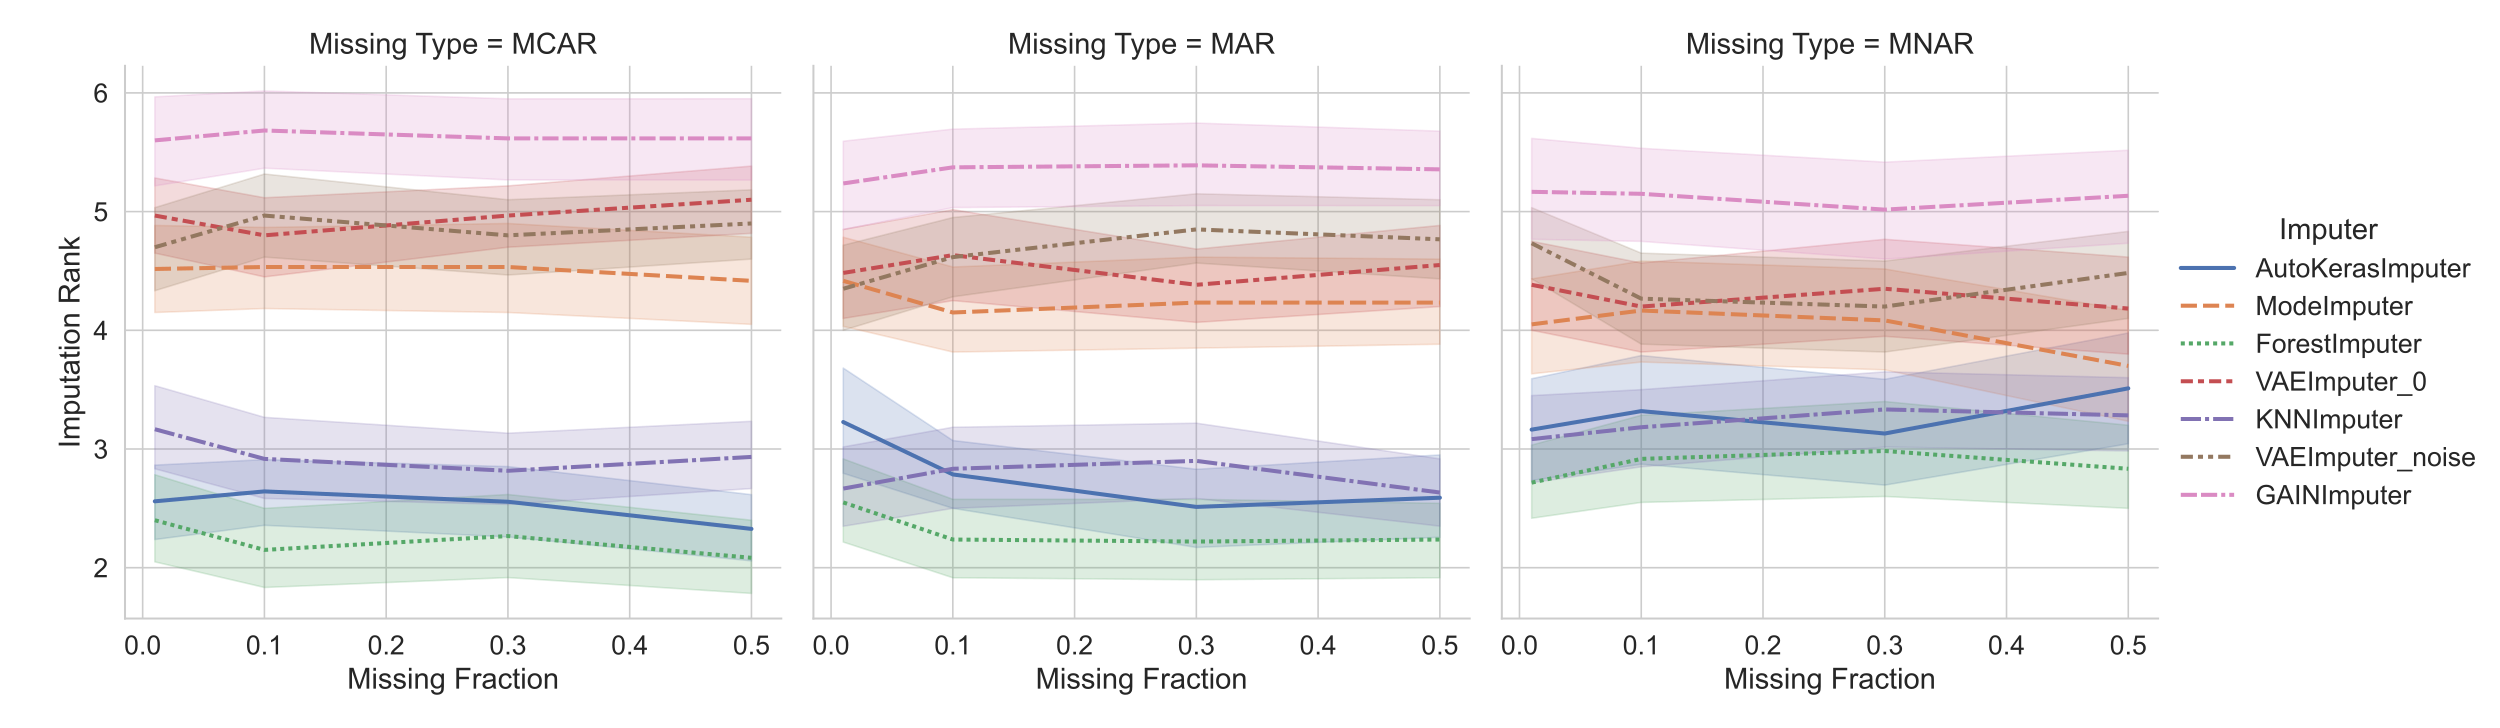 <?xml version="1.0" encoding="utf-8" standalone="no"?>
<!DOCTYPE svg PUBLIC "-//W3C//DTD SVG 1.1//EN"
  "http://www.w3.org/Graphics/SVG/1.1/DTD/svg11.dtd">
<!-- Created with matplotlib (https://matplotlib.org/) -->
<svg height="360pt" version="1.1" viewBox="0 0 1236.77 360" width="1236.77pt" xmlns="http://www.w3.org/2000/svg" xmlns:xlink="http://www.w3.org/1999/xlink">
 <defs>
  <style type="text/css">*{stroke-linecap:butt;stroke-linejoin:round;}</style>
 </defs>
 <g id="figure_1">
  <g id="patch_1">
   <path d="M 0 360
L 1236.77 360
L 1236.77 0
L 0 0
z
" style="fill:#ffffff;"/>
  </g>
  <g id="axes_1">
   <g id="patch_2">
    <path d="M 61.839 306
L 386.505 306
L 386.505 32.552
L 61.839 32.552
z
" style="fill:#ffffff;"/>
   </g>
   <g id="matplotlib.axis_1">
    <g id="xtick_1">
     <g id="line2d_1">
      <path clip-path="url(#p1800580016)" d="M 70.573 306
L 70.573 32.552
" style="fill:none;stroke:#cccccc;stroke-linecap:round;stroke-width:0.8;"/>
     </g>
     <g id="text_1">
      <!-- 0.0 -->
      <g style="fill:#262626;" transform="translate(61.399 323.748)scale(0.132 -0.132)">
       <defs>
        <path d="M 4.156 35.297
Q 4.156 48 6.766 55.734
Q 9.375 63.484 14.516 67.672
Q 19.672 71.875 27.484 71.875
Q 33.25 71.875 37.594 69.547
Q 41.938 67.234 44.766 62.859
Q 47.609 58.5 49.219 52.219
Q 50.828 45.953 50.828 35.297
Q 50.828 22.703 48.234 14.969
Q 45.656 7.234 40.5 3
Q 35.359 -1.219 27.484 -1.219
Q 17.141 -1.219 11.234 6.203
Q 4.156 15.141 4.156 35.297
z
M 13.188 35.297
Q 13.188 17.672 17.312 11.828
Q 21.438 6 27.484 6
Q 33.547 6 37.672 11.859
Q 41.797 17.719 41.797 35.297
Q 41.797 52.984 37.672 58.781
Q 33.547 64.594 27.391 64.594
Q 21.344 64.594 17.719 59.469
Q 13.188 52.938 13.188 35.297
z
" id="ArialMT-48"/>
        <path d="M 9.078 0
L 9.078 10.016
L 19.094 10.016
L 19.094 0
z
" id="ArialMT-46"/>
       </defs>
       <use xlink:href="#ArialMT-48"/>
       <use x="55.615" xlink:href="#ArialMT-46"/>
       <use x="83.398" xlink:href="#ArialMT-48"/>
      </g>
     </g>
    </g>
    <g id="xtick_2">
     <g id="line2d_2">
      <path clip-path="url(#p1800580016)" d="M 130.808 306
L 130.808 32.552
" style="fill:none;stroke:#cccccc;stroke-linecap:round;stroke-width:0.8;"/>
     </g>
     <g id="text_2">
      <!-- 0.1 -->
      <g style="fill:#262626;" transform="translate(121.634 323.748)scale(0.132 -0.132)">
       <defs>
        <path d="M 37.25 0
L 28.469 0
L 28.469 56
Q 25.297 52.984 20.141 49.953
Q 14.984 46.922 10.891 45.406
L 10.891 53.906
Q 18.266 57.375 23.781 62.297
Q 29.297 67.234 31.594 71.875
L 37.25 71.875
z
" id="ArialMT-49"/>
       </defs>
       <use xlink:href="#ArialMT-48"/>
       <use x="55.615" xlink:href="#ArialMT-46"/>
       <use x="83.398" xlink:href="#ArialMT-49"/>
      </g>
     </g>
    </g>
    <g id="xtick_3">
     <g id="line2d_3">
      <path clip-path="url(#p1800580016)" d="M 191.043 306
L 191.043 32.552
" style="fill:none;stroke:#cccccc;stroke-linecap:round;stroke-width:0.8;"/>
     </g>
     <g id="text_3">
      <!-- 0.2 -->
      <g style="fill:#262626;" transform="translate(181.869 323.748)scale(0.132 -0.132)">
       <defs>
        <path d="M 50.344 8.453
L 50.344 0
L 3.031 0
Q 2.938 3.172 4.047 6.109
Q 5.859 10.938 9.828 15.625
Q 13.812 20.312 21.344 26.469
Q 33.016 36.031 37.109 41.625
Q 41.219 47.219 41.219 52.203
Q 41.219 57.422 37.469 61
Q 33.734 64.594 27.734 64.594
Q 21.391 64.594 17.578 60.781
Q 13.766 56.984 13.719 50.25
L 4.688 51.172
Q 5.609 61.281 11.656 66.578
Q 17.719 71.875 27.938 71.875
Q 38.234 71.875 44.234 66.156
Q 50.25 60.453 50.25 52
Q 50.25 47.703 48.484 43.547
Q 46.734 39.406 42.656 34.812
Q 38.578 30.219 29.109 22.219
Q 21.188 15.578 18.938 13.203
Q 16.703 10.844 15.234 8.453
z
" id="ArialMT-50"/>
       </defs>
       <use xlink:href="#ArialMT-48"/>
       <use x="55.615" xlink:href="#ArialMT-46"/>
       <use x="83.398" xlink:href="#ArialMT-50"/>
      </g>
     </g>
    </g>
    <g id="xtick_4">
     <g id="line2d_4">
      <path clip-path="url(#p1800580016)" d="M 251.278 306
L 251.278 32.552
" style="fill:none;stroke:#cccccc;stroke-linecap:round;stroke-width:0.8;"/>
     </g>
     <g id="text_4">
      <!-- 0.3 -->
      <g style="fill:#262626;" transform="translate(242.104 323.748)scale(0.132 -0.132)">
       <defs>
        <path d="M 4.203 18.891
L 12.984 20.062
Q 14.5 12.594 18.141 9.297
Q 21.781 6 27 6
Q 33.203 6 37.469 10.297
Q 41.75 14.594 41.75 20.953
Q 41.75 27 37.797 30.922
Q 33.844 34.859 27.734 34.859
Q 25.25 34.859 21.531 33.891
L 22.516 41.609
Q 23.391 41.5 23.922 41.5
Q 29.547 41.5 34.031 44.422
Q 38.531 47.359 38.531 53.469
Q 38.531 58.297 35.25 61.469
Q 31.984 64.656 26.812 64.656
Q 21.688 64.656 18.266 61.422
Q 14.844 58.203 13.875 51.766
L 5.078 53.328
Q 6.688 62.156 12.391 67.016
Q 18.109 71.875 26.609 71.875
Q 32.469 71.875 37.391 69.359
Q 42.328 66.844 44.938 62.5
Q 47.562 58.156 47.562 53.266
Q 47.562 48.641 45.062 44.828
Q 42.578 41.016 37.703 38.766
Q 44.047 37.312 47.562 32.688
Q 51.078 28.078 51.078 21.141
Q 51.078 11.766 44.234 5.25
Q 37.406 -1.266 26.953 -1.266
Q 17.531 -1.266 11.297 4.344
Q 5.078 9.969 4.203 18.891
z
" id="ArialMT-51"/>
       </defs>
       <use xlink:href="#ArialMT-48"/>
       <use x="55.615" xlink:href="#ArialMT-46"/>
       <use x="83.398" xlink:href="#ArialMT-51"/>
      </g>
     </g>
    </g>
    <g id="xtick_5">
     <g id="line2d_5">
      <path clip-path="url(#p1800580016)" d="M 311.513 306
L 311.513 32.552
" style="fill:none;stroke:#cccccc;stroke-linecap:round;stroke-width:0.8;"/>
     </g>
     <g id="text_5">
      <!-- 0.4 -->
      <g style="fill:#262626;" transform="translate(302.339 323.748)scale(0.132 -0.132)">
       <defs>
        <path d="M 32.328 0
L 32.328 17.141
L 1.266 17.141
L 1.266 25.203
L 33.938 71.578
L 41.109 71.578
L 41.109 25.203
L 50.781 25.203
L 50.781 17.141
L 41.109 17.141
L 41.109 0
z
M 32.328 25.203
L 32.328 57.469
L 9.906 25.203
z
" id="ArialMT-52"/>
       </defs>
       <use xlink:href="#ArialMT-48"/>
       <use x="55.615" xlink:href="#ArialMT-46"/>
       <use x="83.398" xlink:href="#ArialMT-52"/>
      </g>
     </g>
    </g>
    <g id="xtick_6">
     <g id="line2d_6">
      <path clip-path="url(#p1800580016)" d="M 371.748 306
L 371.748 32.552
" style="fill:none;stroke:#cccccc;stroke-linecap:round;stroke-width:0.8;"/>
     </g>
     <g id="text_6">
      <!-- 0.5 -->
      <g style="fill:#262626;" transform="translate(362.574 323.748)scale(0.132 -0.132)">
       <defs>
        <path d="M 4.156 18.75
L 13.375 19.531
Q 14.406 12.797 18.141 9.391
Q 21.875 6 27.156 6
Q 33.5 6 37.891 10.781
Q 42.281 15.578 42.281 23.484
Q 42.281 31 38.062 35.344
Q 33.844 39.703 27 39.703
Q 22.75 39.703 19.328 37.766
Q 15.922 35.844 13.969 32.766
L 5.719 33.844
L 12.641 70.609
L 48.25 70.609
L 48.25 62.203
L 19.672 62.203
L 15.828 42.969
Q 22.266 47.469 29.344 47.469
Q 38.719 47.469 45.156 40.969
Q 51.609 34.469 51.609 24.266
Q 51.609 14.547 45.953 7.469
Q 39.062 -1.219 27.156 -1.219
Q 17.391 -1.219 11.203 4.25
Q 5.031 9.719 4.156 18.75
z
" id="ArialMT-53"/>
       </defs>
       <use xlink:href="#ArialMT-48"/>
       <use x="55.615" xlink:href="#ArialMT-46"/>
       <use x="83.398" xlink:href="#ArialMT-53"/>
      </g>
     </g>
    </g>
    <g id="text_7">
     <!-- Missing Fraction -->
     <g style="fill:#262626;" transform="translate(171.76 340.679)scale(0.144 -0.144)">
      <defs>
       <path d="M 7.422 0
L 7.422 71.578
L 21.688 71.578
L 38.625 20.906
Q 40.969 13.812 42.047 10.297
Q 43.266 14.203 45.844 21.781
L 62.984 71.578
L 75.734 71.578
L 75.734 0
L 66.609 0
L 66.609 59.906
L 45.797 0
L 37.25 0
L 16.547 60.938
L 16.547 0
z
" id="ArialMT-77"/>
       <path d="M 6.641 61.469
L 6.641 71.578
L 15.438 71.578
L 15.438 61.469
z
M 6.641 0
L 6.641 51.859
L 15.438 51.859
L 15.438 0
z
" id="ArialMT-105"/>
       <path d="M 3.078 15.484
L 11.766 16.844
Q 12.5 11.625 15.844 8.844
Q 19.188 6.062 25.203 6.062
Q 31.25 6.062 34.172 8.516
Q 37.109 10.984 37.109 14.312
Q 37.109 17.281 34.516 19
Q 32.719 20.172 25.531 21.969
Q 15.875 24.422 12.141 26.203
Q 8.406 27.984 6.469 31.125
Q 4.547 34.281 4.547 38.094
Q 4.547 41.547 6.125 44.5
Q 7.719 47.469 10.453 49.422
Q 12.5 50.922 16.031 51.969
Q 19.578 53.031 23.641 53.031
Q 29.734 53.031 34.344 51.266
Q 38.969 49.516 41.156 46.5
Q 43.359 43.5 44.188 38.484
L 35.594 37.312
Q 35.016 41.312 32.203 43.547
Q 29.391 45.797 24.266 45.797
Q 18.219 45.797 15.625 43.797
Q 13.031 41.797 13.031 39.109
Q 13.031 37.406 14.109 36.031
Q 15.188 34.625 17.484 33.688
Q 18.797 33.203 25.25 31.453
Q 34.578 28.953 38.25 27.359
Q 41.938 25.781 44.031 22.75
Q 46.141 19.734 46.141 15.234
Q 46.141 10.844 43.578 6.953
Q 41.016 3.078 36.172 0.953
Q 31.344 -1.172 25.25 -1.172
Q 15.141 -1.172 9.844 3.031
Q 4.547 7.234 3.078 15.484
z
" id="ArialMT-115"/>
       <path d="M 6.594 0
L 6.594 51.859
L 14.5 51.859
L 14.5 44.484
Q 20.219 53.031 31 53.031
Q 35.688 53.031 39.625 51.344
Q 43.562 49.656 45.516 46.922
Q 47.469 44.188 48.25 40.438
Q 48.734 37.984 48.734 31.891
L 48.734 0
L 39.938 0
L 39.938 31.547
Q 39.938 36.922 38.906 39.578
Q 37.891 42.234 35.281 43.812
Q 32.672 45.406 29.156 45.406
Q 23.531 45.406 19.453 41.844
Q 15.375 38.281 15.375 28.328
L 15.375 0
z
" id="ArialMT-110"/>
       <path d="M 4.984 -4.297
L 13.531 -5.562
Q 14.062 -9.516 16.5 -11.328
Q 19.781 -13.766 25.438 -13.766
Q 31.547 -13.766 34.859 -11.328
Q 38.188 -8.891 39.359 -4.5
Q 40.047 -1.812 39.984 6.781
Q 34.234 0 25.641 0
Q 14.938 0 9.078 7.719
Q 3.219 15.438 3.219 26.219
Q 3.219 33.641 5.906 39.906
Q 8.594 46.188 13.688 49.609
Q 18.797 53.031 25.688 53.031
Q 34.859 53.031 40.828 45.609
L 40.828 51.859
L 48.922 51.859
L 48.922 7.031
Q 48.922 -5.078 46.453 -10.125
Q 44 -15.188 38.641 -18.109
Q 33.297 -21.047 25.484 -21.047
Q 16.219 -21.047 10.5 -16.875
Q 4.781 -12.703 4.984 -4.297
z
M 12.25 26.859
Q 12.25 16.656 16.297 11.969
Q 20.359 7.281 26.469 7.281
Q 32.516 7.281 36.609 11.938
Q 40.719 16.609 40.719 26.562
Q 40.719 36.078 36.5 40.906
Q 32.281 45.75 26.312 45.75
Q 20.453 45.75 16.344 40.984
Q 12.25 36.234 12.25 26.859
z
" id="ArialMT-103"/>
       <path id="ArialMT-32"/>
       <path d="M 8.203 0
L 8.203 71.578
L 56.5 71.578
L 56.5 63.141
L 17.672 63.141
L 17.672 40.969
L 51.266 40.969
L 51.266 32.516
L 17.672 32.516
L 17.672 0
z
" id="ArialMT-70"/>
       <path d="M 6.5 0
L 6.5 51.859
L 14.406 51.859
L 14.406 44
Q 17.438 49.516 20 51.266
Q 22.562 53.031 25.641 53.031
Q 30.078 53.031 34.672 50.203
L 31.641 42.047
Q 28.422 43.953 25.203 43.953
Q 22.312 43.953 20.016 42.219
Q 17.719 40.484 16.75 37.406
Q 15.281 32.719 15.281 27.156
L 15.281 0
z
" id="ArialMT-114"/>
       <path d="M 40.438 6.391
Q 35.547 2.25 31.031 0.531
Q 26.516 -1.172 21.344 -1.172
Q 12.797 -1.172 8.203 3
Q 3.609 7.172 3.609 13.672
Q 3.609 17.484 5.344 20.625
Q 7.078 23.781 9.891 25.688
Q 12.703 27.594 16.219 28.562
Q 18.797 29.25 24.031 29.891
Q 34.672 31.156 39.703 32.906
Q 39.75 34.719 39.75 35.203
Q 39.75 40.578 37.25 42.781
Q 33.891 45.75 27.25 45.75
Q 21.047 45.75 18.094 43.578
Q 15.141 41.406 13.719 35.891
L 5.125 37.062
Q 6.297 42.578 8.984 45.969
Q 11.672 49.359 16.75 51.188
Q 21.828 53.031 28.516 53.031
Q 35.156 53.031 39.297 51.469
Q 43.453 49.906 45.406 47.531
Q 47.359 45.172 48.141 41.547
Q 48.578 39.312 48.578 33.453
L 48.578 21.734
Q 48.578 9.469 49.141 6.219
Q 49.703 2.984 51.375 0
L 42.188 0
Q 40.828 2.734 40.438 6.391
z
M 39.703 26.031
Q 34.906 24.078 25.344 22.703
Q 19.922 21.922 17.672 20.938
Q 15.438 19.969 14.203 18.094
Q 12.984 16.219 12.984 13.922
Q 12.984 10.406 15.641 8.062
Q 18.312 5.719 23.438 5.719
Q 28.516 5.719 32.469 7.938
Q 36.422 10.156 38.281 14.016
Q 39.703 17 39.703 22.797
z
" id="ArialMT-97"/>
       <path d="M 40.438 19
L 49.078 17.875
Q 47.656 8.938 41.812 3.875
Q 35.984 -1.172 27.484 -1.172
Q 16.844 -1.172 10.375 5.781
Q 3.906 12.75 3.906 25.734
Q 3.906 34.125 6.688 40.422
Q 9.469 46.734 15.156 49.875
Q 20.844 53.031 27.547 53.031
Q 35.984 53.031 41.359 48.75
Q 46.734 44.484 48.25 36.625
L 39.703 35.297
Q 38.484 40.531 35.375 43.156
Q 32.281 45.797 27.875 45.797
Q 21.234 45.797 17.078 41.031
Q 12.938 36.281 12.938 25.984
Q 12.938 15.531 16.938 10.797
Q 20.953 6.062 27.391 6.062
Q 32.562 6.062 36.031 9.234
Q 39.5 12.406 40.438 19
z
" id="ArialMT-99"/>
       <path d="M 25.781 7.859
L 27.047 0.094
Q 23.344 -0.688 20.406 -0.688
Q 15.625 -0.688 12.984 0.828
Q 10.359 2.344 9.281 4.812
Q 8.203 7.281 8.203 15.188
L 8.203 45.016
L 1.766 45.016
L 1.766 51.859
L 8.203 51.859
L 8.203 64.703
L 16.938 69.969
L 16.938 51.859
L 25.781 51.859
L 25.781 45.016
L 16.938 45.016
L 16.938 14.703
Q 16.938 10.938 17.406 9.859
Q 17.875 8.797 18.922 8.156
Q 19.969 7.516 21.922 7.516
Q 23.391 7.516 25.781 7.859
z
" id="ArialMT-116"/>
       <path d="M 3.328 25.922
Q 3.328 40.328 11.328 47.266
Q 18.016 53.031 27.641 53.031
Q 38.328 53.031 45.109 46.016
Q 51.906 39.016 51.906 26.656
Q 51.906 16.656 48.906 10.906
Q 45.906 5.172 40.156 2
Q 34.422 -1.172 27.641 -1.172
Q 16.75 -1.172 10.031 5.812
Q 3.328 12.797 3.328 25.922
z
M 12.359 25.922
Q 12.359 15.969 16.703 11.016
Q 21.047 6.062 27.641 6.062
Q 34.188 6.062 38.531 11.031
Q 42.875 16.016 42.875 26.219
Q 42.875 35.844 38.5 40.797
Q 34.125 45.75 27.641 45.75
Q 21.047 45.75 16.703 40.812
Q 12.359 35.891 12.359 25.922
z
" id="ArialMT-111"/>
      </defs>
      <use xlink:href="#ArialMT-77"/>
      <use x="83.301" xlink:href="#ArialMT-105"/>
      <use x="105.518" xlink:href="#ArialMT-115"/>
      <use x="155.518" xlink:href="#ArialMT-115"/>
      <use x="205.518" xlink:href="#ArialMT-105"/>
      <use x="227.734" xlink:href="#ArialMT-110"/>
      <use x="283.35" xlink:href="#ArialMT-103"/>
      <use x="338.965" xlink:href="#ArialMT-32"/>
      <use x="366.748" xlink:href="#ArialMT-70"/>
      <use x="427.832" xlink:href="#ArialMT-114"/>
      <use x="461.133" xlink:href="#ArialMT-97"/>
      <use x="516.748" xlink:href="#ArialMT-99"/>
      <use x="566.748" xlink:href="#ArialMT-116"/>
      <use x="594.531" xlink:href="#ArialMT-105"/>
      <use x="616.748" xlink:href="#ArialMT-111"/>
      <use x="672.363" xlink:href="#ArialMT-110"/>
     </g>
    </g>
   </g>
   <g id="matplotlib.axis_2">
    <g id="ytick_1">
     <g id="line2d_7">
      <path clip-path="url(#p1800580016)" d="M 61.839 280.847
L 386.505 280.847
" style="fill:none;stroke:#cccccc;stroke-linecap:round;stroke-width:0.8;"/>
     </g>
     <g id="text_8">
      <!-- 2 -->
      <g style="fill:#262626;" transform="translate(46.198 285.572)scale(0.132 -0.132)">
       <use xlink:href="#ArialMT-50"/>
      </g>
     </g>
    </g>
    <g id="ytick_2">
     <g id="line2d_8">
      <path clip-path="url(#p1800580016)" d="M 61.839 222.126
L 386.505 222.126
" style="fill:none;stroke:#cccccc;stroke-linecap:round;stroke-width:0.8;"/>
     </g>
     <g id="text_9">
      <!-- 3 -->
      <g style="fill:#262626;" transform="translate(46.198 226.85)scale(0.132 -0.132)">
       <use xlink:href="#ArialMT-51"/>
      </g>
     </g>
    </g>
    <g id="ytick_3">
     <g id="line2d_9">
      <path clip-path="url(#p1800580016)" d="M 61.839 163.404
L 386.505 163.404
" style="fill:none;stroke:#cccccc;stroke-linecap:round;stroke-width:0.8;"/>
     </g>
     <g id="text_10">
      <!-- 4 -->
      <g style="fill:#262626;" transform="translate(46.198 168.128)scale(0.132 -0.132)">
       <use xlink:href="#ArialMT-52"/>
      </g>
     </g>
    </g>
    <g id="ytick_4">
     <g id="line2d_10">
      <path clip-path="url(#p1800580016)" d="M 61.839 104.682
L 386.505 104.682
" style="fill:none;stroke:#cccccc;stroke-linecap:round;stroke-width:0.8;"/>
     </g>
     <g id="text_11">
      <!-- 5 -->
      <g style="fill:#262626;" transform="translate(46.198 109.406)scale(0.132 -0.132)">
       <use xlink:href="#ArialMT-53"/>
      </g>
     </g>
    </g>
    <g id="ytick_5">
     <g id="line2d_11">
      <path clip-path="url(#p1800580016)" d="M 61.839 45.96
L 386.505 45.96
" style="fill:none;stroke:#cccccc;stroke-linecap:round;stroke-width:0.8;"/>
     </g>
     <g id="text_12">
      <!-- 6 -->
      <g style="fill:#262626;" transform="translate(46.198 50.684)scale(0.132 -0.132)">
       <defs>
        <path d="M 49.75 54.047
L 41.016 53.375
Q 39.844 58.547 37.703 60.891
Q 34.125 64.656 28.906 64.656
Q 24.703 64.656 21.531 62.312
Q 17.391 59.281 14.984 53.469
Q 12.594 47.656 12.5 36.922
Q 15.672 41.75 20.266 44.094
Q 24.859 46.438 29.891 46.438
Q 38.672 46.438 44.844 39.969
Q 51.031 33.5 51.031 23.25
Q 51.031 16.5 48.125 10.719
Q 45.219 4.938 40.141 1.859
Q 35.062 -1.219 28.609 -1.219
Q 17.625 -1.219 10.688 6.859
Q 3.766 14.938 3.766 33.5
Q 3.766 54.25 11.422 63.672
Q 18.109 71.875 29.438 71.875
Q 37.891 71.875 43.281 67.141
Q 48.688 62.406 49.75 54.047
z
M 13.875 23.188
Q 13.875 18.656 15.797 14.5
Q 17.719 10.359 21.188 8.172
Q 24.656 6 28.469 6
Q 34.031 6 38.031 10.484
Q 42.047 14.984 42.047 22.703
Q 42.047 30.125 38.078 34.391
Q 34.125 38.672 28.125 38.672
Q 22.172 38.672 18.016 34.391
Q 13.875 30.125 13.875 23.188
z
" id="ArialMT-54"/>
       </defs>
       <use xlink:href="#ArialMT-54"/>
      </g>
     </g>
    </g>
    <g id="text_13">
     <!-- Imputation Rank -->
     <g style="fill:#262626;" transform="translate(39.336 221.701)rotate(-90)scale(0.144 -0.144)">
      <defs>
       <path d="M 9.328 0
L 9.328 71.578
L 18.797 71.578
L 18.797 0
z
" id="ArialMT-73"/>
       <path d="M 6.594 0
L 6.594 51.859
L 14.453 51.859
L 14.453 44.578
Q 16.891 48.391 20.938 50.703
Q 25 53.031 30.172 53.031
Q 35.938 53.031 39.625 50.641
Q 43.312 48.25 44.828 43.953
Q 50.984 53.031 60.844 53.031
Q 68.562 53.031 72.703 48.75
Q 76.859 44.484 76.859 35.594
L 76.859 0
L 68.109 0
L 68.109 32.672
Q 68.109 37.938 67.25 40.25
Q 66.406 42.578 64.156 43.984
Q 61.922 45.406 58.891 45.406
Q 53.422 45.406 49.797 41.766
Q 46.188 38.141 46.188 30.125
L 46.188 0
L 37.406 0
L 37.406 33.688
Q 37.406 39.547 35.25 42.469
Q 33.109 45.406 28.219 45.406
Q 24.516 45.406 21.359 43.453
Q 18.219 41.5 16.797 37.734
Q 15.375 33.984 15.375 26.906
L 15.375 0
z
" id="ArialMT-109"/>
       <path d="M 6.594 -19.875
L 6.594 51.859
L 14.594 51.859
L 14.594 45.125
Q 17.438 49.078 21 51.047
Q 24.562 53.031 29.641 53.031
Q 36.281 53.031 41.359 49.609
Q 46.438 46.188 49.016 39.953
Q 51.609 33.734 51.609 26.312
Q 51.609 18.359 48.75 11.984
Q 45.906 5.609 40.453 2.219
Q 35.016 -1.172 29 -1.172
Q 24.609 -1.172 21.109 0.688
Q 17.625 2.547 15.375 5.375
L 15.375 -19.875
z
M 14.547 25.641
Q 14.547 15.625 18.594 10.844
Q 22.656 6.062 28.422 6.062
Q 34.281 6.062 38.453 11.016
Q 42.625 15.969 42.625 26.375
Q 42.625 36.281 38.547 41.203
Q 34.469 46.141 28.812 46.141
Q 23.188 46.141 18.859 40.891
Q 14.547 35.641 14.547 25.641
z
" id="ArialMT-112"/>
       <path d="M 40.578 0
L 40.578 7.625
Q 34.516 -1.172 24.125 -1.172
Q 19.531 -1.172 15.547 0.578
Q 11.578 2.344 9.641 5
Q 7.719 7.672 6.938 11.531
Q 6.391 14.109 6.391 19.734
L 6.391 51.859
L 15.188 51.859
L 15.188 23.094
Q 15.188 16.219 15.719 13.812
Q 16.547 10.359 19.234 8.375
Q 21.922 6.391 25.875 6.391
Q 29.828 6.391 33.297 8.422
Q 36.766 10.453 38.203 13.938
Q 39.656 17.438 39.656 24.078
L 39.656 51.859
L 48.438 51.859
L 48.438 0
z
" id="ArialMT-117"/>
       <path d="M 7.859 0
L 7.859 71.578
L 39.594 71.578
Q 49.172 71.578 54.141 69.641
Q 59.125 67.719 62.109 62.828
Q 65.094 57.953 65.094 52.047
Q 65.094 44.438 60.156 39.203
Q 55.219 33.984 44.922 32.562
Q 48.688 30.766 50.641 29
Q 54.781 25.203 58.5 19.484
L 70.953 0
L 59.031 0
L 49.562 14.891
Q 45.406 21.344 42.719 24.75
Q 40.047 28.172 37.922 29.531
Q 35.797 30.906 33.594 31.453
Q 31.984 31.781 28.328 31.781
L 17.328 31.781
L 17.328 0
z
M 17.328 39.984
L 37.703 39.984
Q 44.188 39.984 47.844 41.328
Q 51.516 42.672 53.422 45.625
Q 55.328 48.578 55.328 52.047
Q 55.328 57.125 51.641 60.391
Q 47.953 63.672 39.984 63.672
L 17.328 63.672
z
" id="ArialMT-82"/>
       <path d="M 6.641 0
L 6.641 71.578
L 15.438 71.578
L 15.438 30.766
L 36.234 51.859
L 47.609 51.859
L 27.781 32.625
L 49.609 0
L 38.766 0
L 21.625 26.516
L 15.438 20.562
L 15.438 0
z
" id="ArialMT-107"/>
      </defs>
      <use xlink:href="#ArialMT-73"/>
      <use x="27.783" xlink:href="#ArialMT-109"/>
      <use x="111.084" xlink:href="#ArialMT-112"/>
      <use x="166.699" xlink:href="#ArialMT-117"/>
      <use x="222.314" xlink:href="#ArialMT-116"/>
      <use x="250.098" xlink:href="#ArialMT-97"/>
      <use x="305.713" xlink:href="#ArialMT-116"/>
      <use x="333.496" xlink:href="#ArialMT-105"/>
      <use x="355.713" xlink:href="#ArialMT-111"/>
      <use x="411.328" xlink:href="#ArialMT-110"/>
      <use x="466.943" xlink:href="#ArialMT-32"/>
      <use x="494.727" xlink:href="#ArialMT-82"/>
      <use x="566.943" xlink:href="#ArialMT-97"/>
      <use x="622.559" xlink:href="#ArialMT-110"/>
      <use x="678.174" xlink:href="#ArialMT-107"/>
     </g>
    </g>
   </g>
   <g id="PolyCollection_1">
    <defs>
     <path d="M 76.596 -129.912
L 76.596 -93.087
L 130.808 -100.125
L 251.278 -94.377
L 371.748 -82.54
L 371.748 -115.289
L 371.748 -115.289
L 251.278 -129.175
L 130.808 -132.631
L 76.596 -129.912
z
" id="m0d19b49228" style="stroke:#4c72b0;stroke-opacity:0.2;stroke-width:0.8;"/>
    </defs>
    <g clip-path="url(#p1800580016)">
     <use style="fill:#4c72b0;fill-opacity:0.2;stroke:#4c72b0;stroke-opacity:0.2;stroke-width:0.8;" x="0" xlink:href="#m0d19b49228" y="360"/>
    </g>
   </g>
   <g id="PolyCollection_2">
    <defs>
     <path d="M 76.596 -248.467
L 76.596 -205.404
L 130.808 -207.362
L 251.278 -205.404
L 371.748 -199.532
L 371.748 -242.644
L 371.748 -242.644
L 251.278 -249.446
L 130.808 -247.488
L 76.596 -248.467
z
" id="mad1ddb0118" style="stroke:#dd8452;stroke-opacity:0.2;stroke-width:0.8;"/>
    </defs>
    <g clip-path="url(#p1800580016)">
     <use style="fill:#dd8452;fill-opacity:0.2;stroke:#dd8452;stroke-opacity:0.2;stroke-width:0.8;" x="0" xlink:href="#mad1ddb0118" y="360"/>
    </g>
   </g>
   <g id="PolyCollection_3">
    <defs>
     <path d="M 76.596 -125.151
L 76.596 -82.04
L 130.808 -69.366
L 251.278 -74.259
L 371.748 -66.429
L 371.748 -102.641
L 371.748 -102.641
L 251.278 -115.364
L 130.808 -108.513
L 76.596 -125.151
z
" id="m3fef97816f" style="stroke:#55a868;stroke-opacity:0.2;stroke-width:0.8;"/>
    </defs>
    <g clip-path="url(#p1800580016)">
     <use style="fill:#55a868;fill-opacity:0.2;stroke:#55a868;stroke-opacity:0.2;stroke-width:0.8;" x="0" xlink:href="#m3fef97816f" y="360"/>
    </g>
   </g>
   <g id="PolyCollection_4">
    <defs>
     <path d="M 76.596 -271.956
L 76.596 -234.765
L 130.808 -223.021
L 251.278 -237.701
L 371.748 -244.552
L 371.748 -277.828
L 371.748 -277.828
L 251.278 -268.041
L 130.808 -262.169
L 76.596 -271.956
z
" id="m008925a891" style="stroke:#c44e52;stroke-opacity:0.2;stroke-width:0.8;"/>
    </defs>
    <g clip-path="url(#p1800580016)">
     <use style="fill:#c44e52;fill-opacity:0.2;stroke:#c44e52;stroke-opacity:0.2;stroke-width:0.8;" x="0" xlink:href="#m008925a891" y="360"/>
    </g>
   </g>
   <g id="PolyCollection_5">
    <defs>
     <path d="M 76.596 -169.193
L 76.596 -128.087
L 130.808 -113.407
L 251.278 -110.471
L 371.748 -118.3
L 371.748 -151.576
L 371.748 -151.576
L 251.278 -145.704
L 130.808 -153.534
L 76.596 -169.193
z
" id="mf8943932d1" style="stroke:#8172b3;stroke-opacity:0.2;stroke-width:0.8;"/>
    </defs>
    <g clip-path="url(#p1800580016)">
     <use style="fill:#8172b3;fill-opacity:0.2;stroke:#8172b3;stroke-opacity:0.2;stroke-width:0.8;" x="0" xlink:href="#mf8943932d1" y="360"/>
    </g>
   </g>
   <g id="PolyCollection_6">
    <defs>
     <path d="M 76.596 -257.275
L 76.596 -216.17
L 130.808 -232.808
L 251.278 -223.951
L 371.748 -231.829
L 371.748 -266.084
L 371.748 -266.084
L 251.278 -261.19
L 130.808 -273.913
L 76.596 -257.275
z
" id="mf48b79bcdf" style="stroke:#937860;stroke-opacity:0.2;stroke-width:0.8;"/>
    </defs>
    <g clip-path="url(#p1800580016)">
     <use style="fill:#937860;fill-opacity:0.2;stroke:#937860;stroke-opacity:0.2;stroke-width:0.8;" x="0" xlink:href="#mf48b79bcdf" y="360"/>
    </g>
   </g>
   <g id="PolyCollection_7">
    <defs>
     <path d="M 76.596 -312.082
L 76.596 -268.041
L 130.808 -276.8
L 251.278 -270.977
L 371.748 -270.928
L 371.748 -311.153
L 371.748 -311.153
L 251.278 -311.104
L 130.808 -315.019
L 76.596 -312.082
z
" id="maf06d34877" style="stroke:#da8bc3;stroke-opacity:0.2;stroke-width:0.8;"/>
    </defs>
    <g clip-path="url(#p1800580016)">
     <use style="fill:#da8bc3;fill-opacity:0.2;stroke:#da8bc3;stroke-opacity:0.2;stroke-width:0.8;" x="0" xlink:href="#maf06d34877" y="360"/>
    </g>
   </g>
   <g id="line2d_12">
    <path clip-path="url(#p1800580016)" d="M 76.596 248.003
L 130.808 243.098
L 251.278 248.224
L 371.748 261.65
" style="fill:none;stroke:#4c72b0;stroke-linecap:round;stroke-width:2;"/>
   </g>
   <g id="line2d_13">
    <path clip-path="url(#p1800580016)" d="M 76.596 133.064
L 130.808 132.086
L 251.278 132.086
L 371.748 138.936
" style="fill:none;stroke:#dd8452;stroke-dasharray:8,3;stroke-dashoffset:0;stroke-width:2;"/>
   </g>
   <g id="line2d_14">
    <path clip-path="url(#p1800580016)" d="M 76.596 257.359
L 130.808 272.039
L 251.278 265.188
L 371.748 275.954
" style="fill:none;stroke:#55a868;stroke-dasharray:2,2;stroke-dashoffset:0;stroke-width:2;"/>
   </g>
   <g id="line2d_15">
    <path clip-path="url(#p1800580016)" d="M 76.596 106.639
L 130.808 116.426
L 251.278 106.639
L 371.748 98.81
" style="fill:none;stroke:#c44e52;stroke-dasharray:6,2.5,3,2.5;stroke-dashoffset:0;stroke-width:2;"/>
   </g>
   <g id="line2d_16">
    <path clip-path="url(#p1800580016)" d="M 76.596 212.339
L 130.808 227.019
L 251.278 232.891
L 371.748 226.04
" style="fill:none;stroke:#8172b3;stroke-dasharray:10,2,2,2;stroke-dashoffset:0;stroke-width:2;"/>
   </g>
   <g id="line2d_17">
    <path clip-path="url(#p1800580016)" d="M 76.596 122.299
L 130.808 106.639
L 251.278 116.426
L 371.748 110.554
" style="fill:none;stroke:#937860;stroke-dasharray:6,2.5,2.5,2.5,2.5,2.5;stroke-dashoffset:0;stroke-width:2;"/>
   </g>
   <g id="line2d_18">
    <path clip-path="url(#p1800580016)" d="M 76.596 69.449
L 130.808 64.555
L 251.278 68.47
L 371.748 68.47
" style="fill:none;stroke:#da8bc3;stroke-dasharray:8,2,8,2,2,2;stroke-dashoffset:0;stroke-width:2;"/>
   </g>
   <g id="line2d_19"/>
   <g id="line2d_20"/>
   <g id="line2d_21"/>
   <g id="line2d_22"/>
   <g id="line2d_23"/>
   <g id="line2d_24"/>
   <g id="line2d_25"/>
   <g id="patch_3">
    <path d="M 61.839 306
L 61.839 32.552
" style="fill:none;stroke:#cccccc;stroke-linecap:square;stroke-linejoin:miter;"/>
   </g>
   <g id="patch_4">
    <path d="M 61.839 306
L 386.505 306
" style="fill:none;stroke:#cccccc;stroke-linecap:square;stroke-linejoin:miter;"/>
   </g>
   <g id="text_14">
    <!-- Missing Type = MCAR -->
    <g style="fill:#262626;" transform="translate(152.878 26.552)scale(0.144 -0.144)">
     <defs>
      <path d="M 25.922 0
L 25.922 63.141
L 2.344 63.141
L 2.344 71.578
L 59.078 71.578
L 59.078 63.141
L 35.406 63.141
L 35.406 0
z
" id="ArialMT-84"/>
      <path d="M 6.203 -19.969
L 5.219 -11.719
Q 8.109 -12.5 10.25 -12.5
Q 13.188 -12.5 14.938 -11.516
Q 16.703 -10.547 17.828 -8.797
Q 18.656 -7.469 20.516 -2.25
Q 20.75 -1.516 21.297 -0.094
L 1.609 51.859
L 11.078 51.859
L 21.875 21.828
Q 23.969 16.109 25.641 9.812
Q 27.156 15.875 29.25 21.625
L 40.328 51.859
L 49.125 51.859
L 29.391 -0.875
Q 26.219 -9.422 24.469 -12.641
Q 22.125 -17 19.094 -19.016
Q 16.062 -21.047 11.859 -21.047
Q 9.328 -21.047 6.203 -19.969
z
" id="ArialMT-121"/>
      <path d="M 42.094 16.703
L 51.172 15.578
Q 49.031 7.625 43.219 3.219
Q 37.406 -1.172 28.375 -1.172
Q 17 -1.172 10.328 5.828
Q 3.656 12.844 3.656 25.484
Q 3.656 38.578 10.391 45.797
Q 17.141 53.031 27.875 53.031
Q 38.281 53.031 44.875 45.953
Q 51.469 38.875 51.469 26.031
Q 51.469 25.25 51.422 23.688
L 12.75 23.688
Q 13.234 15.141 17.578 10.594
Q 21.922 6.062 28.422 6.062
Q 33.25 6.062 36.672 8.594
Q 40.094 11.141 42.094 16.703
z
M 13.234 30.906
L 42.188 30.906
Q 41.609 37.453 38.875 40.719
Q 34.672 45.797 27.984 45.797
Q 21.922 45.797 17.797 41.75
Q 13.672 37.703 13.234 30.906
z
" id="ArialMT-101"/>
      <path d="M 52.828 42.094
L 5.562 42.094
L 5.562 50.297
L 52.828 50.297
z
M 52.828 20.359
L 5.562 20.359
L 5.562 28.562
L 52.828 28.562
z
" id="ArialMT-61"/>
      <path d="M 58.797 25.094
L 68.266 22.703
Q 65.281 11.031 57.547 4.906
Q 49.812 -1.219 38.625 -1.219
Q 27.047 -1.219 19.797 3.484
Q 12.547 8.203 8.766 17.141
Q 4.984 26.078 4.984 36.328
Q 4.984 47.516 9.25 55.828
Q 13.531 64.156 21.406 68.469
Q 29.297 72.797 38.766 72.797
Q 49.516 72.797 56.828 67.328
Q 64.156 61.859 67.047 51.953
L 57.719 49.75
Q 55.219 57.562 50.484 61.125
Q 45.75 64.703 38.578 64.703
Q 30.328 64.703 24.781 60.734
Q 19.234 56.781 16.984 50.109
Q 14.75 43.453 14.75 36.375
Q 14.75 27.25 17.406 20.438
Q 20.062 13.625 25.672 10.25
Q 31.297 6.891 37.844 6.891
Q 45.797 6.891 51.312 11.469
Q 56.844 16.062 58.797 25.094
z
" id="ArialMT-67"/>
      <path d="M -0.141 0
L 27.344 71.578
L 37.547 71.578
L 66.844 0
L 56.062 0
L 47.703 21.688
L 17.781 21.688
L 9.906 0
z
M 20.516 29.391
L 44.781 29.391
L 37.312 49.219
Q 33.891 58.25 32.234 64.062
Q 30.859 57.172 28.375 50.391
z
" id="ArialMT-65"/>
     </defs>
     <use xlink:href="#ArialMT-77"/>
     <use x="83.301" xlink:href="#ArialMT-105"/>
     <use x="105.518" xlink:href="#ArialMT-115"/>
     <use x="155.518" xlink:href="#ArialMT-115"/>
     <use x="205.518" xlink:href="#ArialMT-105"/>
     <use x="227.734" xlink:href="#ArialMT-110"/>
     <use x="283.35" xlink:href="#ArialMT-103"/>
     <use x="338.965" xlink:href="#ArialMT-32"/>
     <use x="364.998" xlink:href="#ArialMT-84"/>
     <use x="420.582" xlink:href="#ArialMT-121"/>
     <use x="470.582" xlink:href="#ArialMT-112"/>
     <use x="526.197" xlink:href="#ArialMT-101"/>
     <use x="581.812" xlink:href="#ArialMT-32"/>
     <use x="609.596" xlink:href="#ArialMT-61"/>
     <use x="667.994" xlink:href="#ArialMT-32"/>
     <use x="695.777" xlink:href="#ArialMT-77"/>
     <use x="779.078" xlink:href="#ArialMT-67"/>
     <use x="851.295" xlink:href="#ArialMT-65"/>
     <use x="917.994" xlink:href="#ArialMT-82"/>
    </g>
   </g>
  </g>
  <g id="axes_2">
   <g id="patch_5">
    <path d="M 402.402 306
L 727.069 306
L 727.069 32.552
L 402.402 32.552
z
" style="fill:#ffffff;"/>
   </g>
   <g id="matplotlib.axis_3">
    <g id="xtick_7">
     <g id="line2d_26">
      <path clip-path="url(#p4001228f08)" d="M 411.136 306
L 411.136 32.552
" style="fill:none;stroke:#cccccc;stroke-linecap:round;stroke-width:0.8;"/>
     </g>
     <g id="text_15">
      <!-- 0.0 -->
      <g style="fill:#262626;" transform="translate(401.962 323.748)scale(0.132 -0.132)">
       <use xlink:href="#ArialMT-48"/>
       <use x="55.615" xlink:href="#ArialMT-46"/>
       <use x="83.398" xlink:href="#ArialMT-48"/>
      </g>
     </g>
    </g>
    <g id="xtick_8">
     <g id="line2d_27">
      <path clip-path="url(#p4001228f08)" d="M 471.371 306
L 471.371 32.552
" style="fill:none;stroke:#cccccc;stroke-linecap:round;stroke-width:0.8;"/>
     </g>
     <g id="text_16">
      <!-- 0.1 -->
      <g style="fill:#262626;" transform="translate(462.197 323.748)scale(0.132 -0.132)">
       <use xlink:href="#ArialMT-48"/>
       <use x="55.615" xlink:href="#ArialMT-46"/>
       <use x="83.398" xlink:href="#ArialMT-49"/>
      </g>
     </g>
    </g>
    <g id="xtick_9">
     <g id="line2d_28">
      <path clip-path="url(#p4001228f08)" d="M 531.606 306
L 531.606 32.552
" style="fill:none;stroke:#cccccc;stroke-linecap:round;stroke-width:0.8;"/>
     </g>
     <g id="text_17">
      <!-- 0.2 -->
      <g style="fill:#262626;" transform="translate(522.432 323.748)scale(0.132 -0.132)">
       <use xlink:href="#ArialMT-48"/>
       <use x="55.615" xlink:href="#ArialMT-46"/>
       <use x="83.398" xlink:href="#ArialMT-50"/>
      </g>
     </g>
    </g>
    <g id="xtick_10">
     <g id="line2d_29">
      <path clip-path="url(#p4001228f08)" d="M 591.841 306
L 591.841 32.552
" style="fill:none;stroke:#cccccc;stroke-linecap:round;stroke-width:0.8;"/>
     </g>
     <g id="text_18">
      <!-- 0.3 -->
      <g style="fill:#262626;" transform="translate(582.667 323.748)scale(0.132 -0.132)">
       <use xlink:href="#ArialMT-48"/>
       <use x="55.615" xlink:href="#ArialMT-46"/>
       <use x="83.398" xlink:href="#ArialMT-51"/>
      </g>
     </g>
    </g>
    <g id="xtick_11">
     <g id="line2d_30">
      <path clip-path="url(#p4001228f08)" d="M 652.076 306
L 652.076 32.552
" style="fill:none;stroke:#cccccc;stroke-linecap:round;stroke-width:0.8;"/>
     </g>
     <g id="text_19">
      <!-- 0.4 -->
      <g style="fill:#262626;" transform="translate(642.902 323.748)scale(0.132 -0.132)">
       <use xlink:href="#ArialMT-48"/>
       <use x="55.615" xlink:href="#ArialMT-46"/>
       <use x="83.398" xlink:href="#ArialMT-52"/>
      </g>
     </g>
    </g>
    <g id="xtick_12">
     <g id="line2d_31">
      <path clip-path="url(#p4001228f08)" d="M 712.311 306
L 712.311 32.552
" style="fill:none;stroke:#cccccc;stroke-linecap:round;stroke-width:0.8;"/>
     </g>
     <g id="text_20">
      <!-- 0.5 -->
      <g style="fill:#262626;" transform="translate(703.137 323.748)scale(0.132 -0.132)">
       <use xlink:href="#ArialMT-48"/>
       <use x="55.615" xlink:href="#ArialMT-46"/>
       <use x="83.398" xlink:href="#ArialMT-53"/>
      </g>
     </g>
    </g>
    <g id="text_21">
     <!-- Missing Fraction -->
     <g style="fill:#262626;" transform="translate(512.324 340.679)scale(0.144 -0.144)">
      <use xlink:href="#ArialMT-77"/>
      <use x="83.301" xlink:href="#ArialMT-105"/>
      <use x="105.518" xlink:href="#ArialMT-115"/>
      <use x="155.518" xlink:href="#ArialMT-115"/>
      <use x="205.518" xlink:href="#ArialMT-105"/>
      <use x="227.734" xlink:href="#ArialMT-110"/>
      <use x="283.35" xlink:href="#ArialMT-103"/>
      <use x="338.965" xlink:href="#ArialMT-32"/>
      <use x="366.748" xlink:href="#ArialMT-70"/>
      <use x="427.832" xlink:href="#ArialMT-114"/>
      <use x="461.133" xlink:href="#ArialMT-97"/>
      <use x="516.748" xlink:href="#ArialMT-99"/>
      <use x="566.748" xlink:href="#ArialMT-116"/>
      <use x="594.531" xlink:href="#ArialMT-105"/>
      <use x="616.748" xlink:href="#ArialMT-111"/>
      <use x="672.363" xlink:href="#ArialMT-110"/>
     </g>
    </g>
   </g>
   <g id="matplotlib.axis_4">
    <g id="ytick_6">
     <g id="line2d_32">
      <path clip-path="url(#p4001228f08)" d="M 402.402 280.847
L 727.069 280.847
" style="fill:none;stroke:#cccccc;stroke-linecap:round;stroke-width:0.8;"/>
     </g>
    </g>
    <g id="ytick_7">
     <g id="line2d_33">
      <path clip-path="url(#p4001228f08)" d="M 402.402 222.126
L 727.069 222.126
" style="fill:none;stroke:#cccccc;stroke-linecap:round;stroke-width:0.8;"/>
     </g>
    </g>
    <g id="ytick_8">
     <g id="line2d_34">
      <path clip-path="url(#p4001228f08)" d="M 402.402 163.404
L 727.069 163.404
" style="fill:none;stroke:#cccccc;stroke-linecap:round;stroke-width:0.8;"/>
     </g>
    </g>
    <g id="ytick_9">
     <g id="line2d_35">
      <path clip-path="url(#p4001228f08)" d="M 402.402 104.682
L 727.069 104.682
" style="fill:none;stroke:#cccccc;stroke-linecap:round;stroke-width:0.8;"/>
     </g>
    </g>
    <g id="ytick_10">
     <g id="line2d_36">
      <path clip-path="url(#p4001228f08)" d="M 402.402 45.96
L 727.069 45.96
" style="fill:none;stroke:#cccccc;stroke-linecap:round;stroke-width:0.8;"/>
     </g>
    </g>
   </g>
   <g id="PolyCollection_8">
    <defs>
     <path d="M 417.16 -177.912
L 417.16 -125.863
L 471.371 -108.513
L 591.841 -89.178
L 712.311 -94.209
L 712.311 -134.938
L 712.311 -134.938
L 591.841 -127.849
L 471.371 -142.069
L 417.16 -177.912
z
" id="m8c8b584a7d" style="stroke:#4c72b0;stroke-opacity:0.2;stroke-width:0.8;"/>
    </defs>
    <g clip-path="url(#p4001228f08)">
     <use style="fill:#4c72b0;fill-opacity:0.2;stroke:#4c72b0;stroke-opacity:0.2;stroke-width:0.8;" x="0" xlink:href="#m8c8b584a7d" y="360"/>
    </g>
   </g>
   <g id="PolyCollection_9">
    <defs>
     <path d="M 417.16 -242.644
L 417.16 -198.554
L 471.371 -185.831
L 591.841 -187.788
L 712.311 -189.696
L 712.311 -231.829
L 712.311 -231.829
L 591.841 -232.808
L 471.371 -227.914
L 417.16 -242.644
z
" id="m3cd6bbf8d4" style="stroke:#dd8452;stroke-opacity:0.2;stroke-width:0.8;"/>
    </defs>
    <g clip-path="url(#p4001228f08)">
     <use style="fill:#dd8452;fill-opacity:0.2;stroke:#dd8452;stroke-opacity:0.2;stroke-width:0.8;" x="0" xlink:href="#m3cd6bbf8d4" y="360"/>
    </g>
   </g>
   <g id="PolyCollection_10">
    <defs>
     <path d="M 417.16 -132.981
L 417.16 -91.827
L 471.371 -74.176
L 591.841 -73.181
L 712.311 -74.176
L 712.311 -111.002
L 712.311 -111.002
L 591.841 -112.992
L 471.371 -112.992
L 417.16 -132.981
z
" id="mf67e204204" style="stroke:#55a868;stroke-opacity:0.2;stroke-width:0.8;"/>
    </defs>
    <g clip-path="url(#p4001228f08)">
     <use style="fill:#55a868;fill-opacity:0.2;stroke:#55a868;stroke-opacity:0.2;stroke-width:0.8;" x="0" xlink:href="#mf67e204204" y="360"/>
    </g>
   </g>
   <g id="PolyCollection_11">
    <defs>
     <path d="M 417.16 -246.51
L 417.16 -202.468
L 471.371 -211.277
L 591.841 -200.511
L 712.311 -208.341
L 712.311 -248.467
L 712.311 -248.467
L 591.841 -236.772
L 471.371 -256.297
L 417.16 -246.51
z
" id="mca7a768e74" style="stroke:#c44e52;stroke-opacity:0.2;stroke-width:0.8;"/>
    </defs>
    <g clip-path="url(#p4001228f08)">
     <use style="fill:#c44e52;fill-opacity:0.2;stroke:#c44e52;stroke-opacity:0.2;stroke-width:0.8;" x="0" xlink:href="#mca7a768e74" y="360"/>
    </g>
   </g>
   <g id="PolyCollection_12">
    <defs>
     <path d="M 417.16 -138.902
L 417.16 -99.656
L 471.371 -108.513
L 591.841 -113.407
L 712.311 -99.705
L 712.311 -132.981
L 712.311 -132.981
L 591.841 -150.646
L 471.371 -148.64
L 417.16 -138.902
z
" id="mdac615c034" style="stroke:#8172b3;stroke-opacity:0.2;stroke-width:0.8;"/>
    </defs>
    <g clip-path="url(#p4001228f08)">
     <use style="fill:#8172b3;fill-opacity:0.2;stroke:#8172b3;stroke-opacity:0.2;stroke-width:0.8;" x="0" xlink:href="#mdac615c034" y="360"/>
    </g>
   </g>
   <g id="PolyCollection_13">
    <defs>
     <path d="M 417.16 -238.68
L 417.16 -196.596
L 471.371 -213.185
L 591.841 -229.872
L 712.311 -222.042
L 712.311 -261.19
L 712.311 -261.19
L 591.841 -264.126
L 471.371 -252.382
L 417.16 -238.68
z
" id="m56f80008e0" style="stroke:#937860;stroke-opacity:0.2;stroke-width:0.8;"/>
    </defs>
    <g clip-path="url(#p4001228f08)">
     <use style="fill:#937860;fill-opacity:0.2;stroke:#937860;stroke-opacity:0.2;stroke-width:0.8;" x="0" xlink:href="#m56f80008e0" y="360"/>
    </g>
   </g>
   <g id="PolyCollection_14">
    <defs>
     <path d="M 417.16 -290.153
L 417.16 -246.36
L 471.371 -257.309
L 591.841 -258.304
L 712.311 -258.254
L 712.311 -295.129
L 712.311 -295.129
L 591.841 -299.111
L 471.371 -296.125
L 417.16 -290.153
z
" id="mc1994f21cc" style="stroke:#da8bc3;stroke-opacity:0.2;stroke-width:0.8;"/>
    </defs>
    <g clip-path="url(#p4001228f08)">
     <use style="fill:#da8bc3;fill-opacity:0.2;stroke:#da8bc3;stroke-opacity:0.2;stroke-width:0.8;" x="0" xlink:href="#mc1994f21cc" y="360"/>
    </g>
   </g>
   <g id="line2d_37">
    <path clip-path="url(#p4001228f08)" d="M 417.16 208.78
L 471.371 234.709
L 591.841 250.77
L 712.311 246.217
" style="fill:none;stroke:#4c72b0;stroke-linecap:round;stroke-width:2;"/>
   </g>
   <g id="line2d_38">
    <path clip-path="url(#p4001228f08)" d="M 417.16 138.936
L 471.371 154.596
L 591.841 149.702
L 712.311 149.702
" style="fill:none;stroke:#dd8452;stroke-dasharray:8,3;stroke-dashoffset:0;stroke-width:2;"/>
   </g>
   <g id="line2d_39">
    <path clip-path="url(#p4001228f08)" d="M 417.16 248.55
L 471.371 266.913
L 591.841 267.909
L 712.311 266.913
" style="fill:none;stroke:#55a868;stroke-dasharray:2,2;stroke-dashoffset:0;stroke-width:2;"/>
   </g>
   <g id="line2d_40">
    <path clip-path="url(#p4001228f08)" d="M 417.16 135.022
L 471.371 126.213
L 591.841 140.894
L 712.311 131.107
" style="fill:none;stroke:#c44e52;stroke-dasharray:6,2.5,3,2.5;stroke-dashoffset:0;stroke-width:2;"/>
   </g>
   <g id="line2d_41">
    <path clip-path="url(#p4001228f08)" d="M 417.16 241.7
L 471.371 231.913
L 591.841 227.998
L 712.311 243.657
" style="fill:none;stroke:#8172b3;stroke-dasharray:10,2,2,2;stroke-dashoffset:0;stroke-width:2;"/>
   </g>
   <g id="line2d_42">
    <path clip-path="url(#p4001228f08)" d="M 417.16 142.851
L 471.371 127.192
L 591.841 113.49
L 712.311 118.384
" style="fill:none;stroke:#937860;stroke-dasharray:6,2.5,2.5,2.5,2.5,2.5;stroke-dashoffset:0;stroke-width:2;"/>
   </g>
   <g id="line2d_43">
    <path clip-path="url(#p4001228f08)" d="M 417.16 90.748
L 471.371 82.786
L 591.841 81.79
L 712.311 83.781
" style="fill:none;stroke:#da8bc3;stroke-dasharray:8,2,8,2,2,2;stroke-dashoffset:0;stroke-width:2;"/>
   </g>
   <g id="patch_6">
    <path d="M 402.402 306
L 402.402 32.552
" style="fill:none;stroke:#cccccc;stroke-linecap:square;stroke-linejoin:miter;"/>
   </g>
   <g id="patch_7">
    <path d="M 402.402 306
L 727.069 306
" style="fill:none;stroke:#cccccc;stroke-linecap:square;stroke-linejoin:miter;"/>
   </g>
   <g id="text_22">
    <!-- Missing Type = MAR -->
    <g style="fill:#262626;" transform="translate(498.642 26.552)scale(0.144 -0.144)">
     <use xlink:href="#ArialMT-77"/>
     <use x="83.301" xlink:href="#ArialMT-105"/>
     <use x="105.518" xlink:href="#ArialMT-115"/>
     <use x="155.518" xlink:href="#ArialMT-115"/>
     <use x="205.518" xlink:href="#ArialMT-105"/>
     <use x="227.734" xlink:href="#ArialMT-110"/>
     <use x="283.35" xlink:href="#ArialMT-103"/>
     <use x="338.965" xlink:href="#ArialMT-32"/>
     <use x="364.998" xlink:href="#ArialMT-84"/>
     <use x="420.582" xlink:href="#ArialMT-121"/>
     <use x="470.582" xlink:href="#ArialMT-112"/>
     <use x="526.197" xlink:href="#ArialMT-101"/>
     <use x="581.812" xlink:href="#ArialMT-32"/>
     <use x="609.596" xlink:href="#ArialMT-61"/>
     <use x="667.994" xlink:href="#ArialMT-32"/>
     <use x="695.777" xlink:href="#ArialMT-77"/>
     <use x="779.078" xlink:href="#ArialMT-65"/>
     <use x="845.777" xlink:href="#ArialMT-82"/>
    </g>
   </g>
  </g>
  <g id="axes_3">
   <g id="patch_8">
    <path d="M 742.966 306
L 1067.632 306
L 1067.632 32.552
L 742.966 32.552
z
" style="fill:#ffffff;"/>
   </g>
   <g id="matplotlib.axis_5">
    <g id="xtick_13">
     <g id="line2d_44">
      <path clip-path="url(#p109e73a31a)" d="M 751.7 306
L 751.7 32.552
" style="fill:none;stroke:#cccccc;stroke-linecap:round;stroke-width:0.8;"/>
     </g>
     <g id="text_23">
      <!-- 0.0 -->
      <g style="fill:#262626;" transform="translate(742.526 323.748)scale(0.132 -0.132)">
       <use xlink:href="#ArialMT-48"/>
       <use x="55.615" xlink:href="#ArialMT-46"/>
       <use x="83.398" xlink:href="#ArialMT-48"/>
      </g>
     </g>
    </g>
    <g id="xtick_14">
     <g id="line2d_45">
      <path clip-path="url(#p109e73a31a)" d="M 811.935 306
L 811.935 32.552
" style="fill:none;stroke:#cccccc;stroke-linecap:round;stroke-width:0.8;"/>
     </g>
     <g id="text_24">
      <!-- 0.1 -->
      <g style="fill:#262626;" transform="translate(802.761 323.748)scale(0.132 -0.132)">
       <use xlink:href="#ArialMT-48"/>
       <use x="55.615" xlink:href="#ArialMT-46"/>
       <use x="83.398" xlink:href="#ArialMT-49"/>
      </g>
     </g>
    </g>
    <g id="xtick_15">
     <g id="line2d_46">
      <path clip-path="url(#p109e73a31a)" d="M 872.17 306
L 872.17 32.552
" style="fill:none;stroke:#cccccc;stroke-linecap:round;stroke-width:0.8;"/>
     </g>
     <g id="text_25">
      <!-- 0.2 -->
      <g style="fill:#262626;" transform="translate(862.996 323.748)scale(0.132 -0.132)">
       <use xlink:href="#ArialMT-48"/>
       <use x="55.615" xlink:href="#ArialMT-46"/>
       <use x="83.398" xlink:href="#ArialMT-50"/>
      </g>
     </g>
    </g>
    <g id="xtick_16">
     <g id="line2d_47">
      <path clip-path="url(#p109e73a31a)" d="M 932.405 306
L 932.405 32.552
" style="fill:none;stroke:#cccccc;stroke-linecap:round;stroke-width:0.8;"/>
     </g>
     <g id="text_26">
      <!-- 0.3 -->
      <g style="fill:#262626;" transform="translate(923.231 323.748)scale(0.132 -0.132)">
       <use xlink:href="#ArialMT-48"/>
       <use x="55.615" xlink:href="#ArialMT-46"/>
       <use x="83.398" xlink:href="#ArialMT-51"/>
      </g>
     </g>
    </g>
    <g id="xtick_17">
     <g id="line2d_48">
      <path clip-path="url(#p109e73a31a)" d="M 992.64 306
L 992.64 32.552
" style="fill:none;stroke:#cccccc;stroke-linecap:round;stroke-width:0.8;"/>
     </g>
     <g id="text_27">
      <!-- 0.4 -->
      <g style="fill:#262626;" transform="translate(983.466 323.748)scale(0.132 -0.132)">
       <use xlink:href="#ArialMT-48"/>
       <use x="55.615" xlink:href="#ArialMT-46"/>
       <use x="83.398" xlink:href="#ArialMT-52"/>
      </g>
     </g>
    </g>
    <g id="xtick_18">
     <g id="line2d_49">
      <path clip-path="url(#p109e73a31a)" d="M 1052.875 306
L 1052.875 32.552
" style="fill:none;stroke:#cccccc;stroke-linecap:round;stroke-width:0.8;"/>
     </g>
     <g id="text_28">
      <!-- 0.5 -->
      <g style="fill:#262626;" transform="translate(1043.701 323.748)scale(0.132 -0.132)">
       <use xlink:href="#ArialMT-48"/>
       <use x="55.615" xlink:href="#ArialMT-46"/>
       <use x="83.398" xlink:href="#ArialMT-53"/>
      </g>
     </g>
    </g>
    <g id="text_29">
     <!-- Missing Fraction -->
     <g style="fill:#262626;" transform="translate(852.887 340.679)scale(0.144 -0.144)">
      <use xlink:href="#ArialMT-77"/>
      <use x="83.301" xlink:href="#ArialMT-105"/>
      <use x="105.518" xlink:href="#ArialMT-115"/>
      <use x="155.518" xlink:href="#ArialMT-115"/>
      <use x="205.518" xlink:href="#ArialMT-105"/>
      <use x="227.734" xlink:href="#ArialMT-110"/>
      <use x="283.35" xlink:href="#ArialMT-103"/>
      <use x="338.965" xlink:href="#ArialMT-32"/>
      <use x="366.748" xlink:href="#ArialMT-70"/>
      <use x="427.832" xlink:href="#ArialMT-114"/>
      <use x="461.133" xlink:href="#ArialMT-97"/>
      <use x="516.748" xlink:href="#ArialMT-99"/>
      <use x="566.748" xlink:href="#ArialMT-116"/>
      <use x="594.531" xlink:href="#ArialMT-105"/>
      <use x="616.748" xlink:href="#ArialMT-111"/>
      <use x="672.363" xlink:href="#ArialMT-110"/>
     </g>
    </g>
   </g>
   <g id="matplotlib.axis_6">
    <g id="ytick_11">
     <g id="line2d_50">
      <path clip-path="url(#p109e73a31a)" d="M 742.966 280.847
L 1067.632 280.847
" style="fill:none;stroke:#cccccc;stroke-linecap:round;stroke-width:0.8;"/>
     </g>
    </g>
    <g id="ytick_12">
     <g id="line2d_51">
      <path clip-path="url(#p109e73a31a)" d="M 742.966 222.126
L 1067.632 222.126
" style="fill:none;stroke:#cccccc;stroke-linecap:round;stroke-width:0.8;"/>
     </g>
    </g>
    <g id="ytick_13">
     <g id="line2d_52">
      <path clip-path="url(#p109e73a31a)" d="M 742.966 163.404
L 1067.632 163.404
" style="fill:none;stroke:#cccccc;stroke-linecap:round;stroke-width:0.8;"/>
     </g>
    </g>
    <g id="ytick_14">
     <g id="line2d_53">
      <path clip-path="url(#p109e73a31a)" d="M 742.966 104.682
L 1067.632 104.682
" style="fill:none;stroke:#cccccc;stroke-linecap:round;stroke-width:0.8;"/>
     </g>
    </g>
    <g id="ytick_15">
     <g id="line2d_54">
      <path clip-path="url(#p109e73a31a)" d="M 742.966 45.96
L 1067.632 45.96
" style="fill:none;stroke:#cccccc;stroke-linecap:round;stroke-width:0.8;"/>
     </g>
    </g>
   </g>
   <g id="PolyCollection_15">
    <defs>
     <path d="M 757.723 -172.628
L 757.723 -122.295
L 811.935 -130.378
L 932.405 -120.002
L 1052.875 -140.484
L 1052.875 -195.291
L 1052.875 -195.291
L 932.405 -172.342
L 811.935 -184.102
L 757.723 -172.628
z
" id="ma135a3b2ba" style="stroke:#4c72b0;stroke-opacity:0.2;stroke-width:0.8;"/>
    </defs>
    <g clip-path="url(#p109e73a31a)">
     <use style="fill:#4c72b0;fill-opacity:0.2;stroke:#4c72b0;stroke-opacity:0.2;stroke-width:0.8;" x="0" xlink:href="#ma135a3b2ba" y="360"/>
    </g>
   </g>
   <g id="PolyCollection_16">
    <defs>
     <path d="M 757.723 -222.042
L 757.723 -175.065
L 811.935 -180.888
L 932.405 -177.022
L 1052.875 -151.576
L 1052.875 -206.383
L 1052.875 -206.383
L 932.405 -226.936
L 811.935 -230.851
L 757.723 -222.042
z
" id="ma55bdbfafd" style="stroke:#dd8452;stroke-opacity:0.2;stroke-width:0.8;"/>
    </defs>
    <g clip-path="url(#p109e73a31a)">
     <use style="fill:#dd8452;fill-opacity:0.2;stroke:#dd8452;stroke-opacity:0.2;stroke-width:0.8;" x="0" xlink:href="#ma55bdbfafd" y="360"/>
    </g>
   </g>
   <g id="PolyCollection_17">
    <defs>
     <path d="M 757.723 -139.832
L 757.723 -103.62
L 811.935 -111.45
L 932.405 -114.386
L 1052.875 -108.513
L 1052.875 -149.619
L 1052.875 -149.619
L 932.405 -161.363
L 811.935 -154.561
L 757.723 -139.832
z
" id="m04c315abe3" style="stroke:#55a868;stroke-opacity:0.2;stroke-width:0.8;"/>
    </defs>
    <g clip-path="url(#p109e73a31a)">
     <use style="fill:#55a868;fill-opacity:0.2;stroke:#55a868;stroke-opacity:0.2;stroke-width:0.8;" x="0" xlink:href="#m04c315abe3" y="360"/>
    </g>
   </g>
   <g id="PolyCollection_18">
    <defs>
     <path d="M 757.723 -240.638
L 757.723 -196.596
L 811.935 -185.831
L 932.405 -193.611
L 1052.875 -184.803
L 1052.875 -232.808
L 1052.875 -232.808
L 932.405 -241.616
L 811.935 -229.872
L 757.723 -240.638
z
" id="mcf58b18973" style="stroke:#c44e52;stroke-opacity:0.2;stroke-width:0.8;"/>
    </defs>
    <g clip-path="url(#p109e73a31a)">
     <use style="fill:#c44e52;fill-opacity:0.2;stroke:#c44e52;stroke-opacity:0.2;stroke-width:0.8;" x="0" xlink:href="#mcf58b18973" y="360"/>
    </g>
   </g>
   <g id="PolyCollection_19">
    <defs>
     <path d="M 757.723 -164.299
L 757.723 -121.188
L 811.935 -129.066
L 932.405 -138.853
L 1052.875 -136.896
L 1052.875 -173.156
L 1052.875 -173.156
L 932.405 -176.044
L 811.935 -167.235
L 757.723 -164.299
z
" id="m46200211da" style="stroke:#8172b3;stroke-opacity:0.2;stroke-width:0.8;"/>
    </defs>
    <g clip-path="url(#p109e73a31a)">
     <use style="fill:#8172b3;fill-opacity:0.2;stroke:#8172b3;stroke-opacity:0.2;stroke-width:0.8;" x="0" xlink:href="#m46200211da" y="360"/>
    </g>
   </g>
   <g id="PolyCollection_20">
    <defs>
     <path d="M 757.723 -257.275
L 757.723 -222.042
L 811.935 -189.745
L 932.405 -185.831
L 1052.875 -202.468
L 1052.875 -245.531
L 1052.875 -245.531
L 932.405 -230.851
L 811.935 -234.765
L 757.723 -257.275
z
" id="mf7692f76a3" style="stroke:#937860;stroke-opacity:0.2;stroke-width:0.8;"/>
    </defs>
    <g clip-path="url(#p109e73a31a)">
     <use style="fill:#937860;fill-opacity:0.2;stroke:#937860;stroke-opacity:0.2;stroke-width:0.8;" x="0" xlink:href="#mf7692f76a3" y="360"/>
    </g>
   </g>
   <g id="PolyCollection_21">
    <defs>
     <path d="M 757.723 -291.53
L 757.723 -241.616
L 811.935 -240.589
L 932.405 -231.829
L 1052.875 -239.659
L 1052.875 -285.658
L 1052.875 -285.658
L 932.405 -279.785
L 811.935 -286.636
L 757.723 -291.53
z
" id="m88236a3f69" style="stroke:#da8bc3;stroke-opacity:0.2;stroke-width:0.8;"/>
    </defs>
    <g clip-path="url(#p109e73a31a)">
     <use style="fill:#da8bc3;fill-opacity:0.2;stroke:#da8bc3;stroke-opacity:0.2;stroke-width:0.8;" x="0" xlink:href="#m88236a3f69" y="360"/>
    </g>
   </g>
   <g id="line2d_55">
    <path clip-path="url(#p109e73a31a)" d="M 757.723 212.538
L 811.935 203.385
L 932.405 214.466
L 1052.875 192.112
" style="fill:none;stroke:#4c72b0;stroke-linecap:round;stroke-width:2;"/>
   </g>
   <g id="line2d_56">
    <path clip-path="url(#p109e73a31a)" d="M 757.723 160.468
L 811.935 153.617
L 932.405 158.51
L 1052.875 181.02
" style="fill:none;stroke:#dd8452;stroke-dasharray:8,3;stroke-dashoffset:0;stroke-width:2;"/>
   </g>
   <g id="line2d_57">
    <path clip-path="url(#p109e73a31a)" d="M 757.723 238.764
L 811.935 227.019
L 932.405 223.104
L 1052.875 231.913
" style="fill:none;stroke:#55a868;stroke-dasharray:2,2;stroke-dashoffset:0;stroke-width:2;"/>
   </g>
   <g id="line2d_58">
    <path clip-path="url(#p109e73a31a)" d="M 757.723 140.894
L 811.935 151.659
L 932.405 142.851
L 1052.875 152.638
" style="fill:none;stroke:#c44e52;stroke-dasharray:6,2.5,3,2.5;stroke-dashoffset:0;stroke-width:2;"/>
   </g>
   <g id="line2d_59">
    <path clip-path="url(#p109e73a31a)" d="M 757.723 217.232
L 811.935 211.36
L 932.405 202.552
L 1052.875 205.488
" style="fill:none;stroke:#8172b3;stroke-dasharray:10,2,2,2;stroke-dashoffset:0;stroke-width:2;"/>
   </g>
   <g id="line2d_60">
    <path clip-path="url(#p109e73a31a)" d="M 757.723 120.341
L 811.935 147.745
L 932.405 151.659
L 1052.875 135.022
" style="fill:none;stroke:#937860;stroke-dasharray:6,2.5,2.5,2.5,2.5,2.5;stroke-dashoffset:0;stroke-width:2;"/>
   </g>
   <g id="line2d_61">
    <path clip-path="url(#p109e73a31a)" d="M 757.723 94.895
L 811.935 95.874
L 932.405 103.703
L 1052.875 96.852
" style="fill:none;stroke:#da8bc3;stroke-dasharray:8,2,8,2,2,2;stroke-dashoffset:0;stroke-width:2;"/>
   </g>
   <g id="patch_9">
    <path d="M 742.966 306
L 742.966 32.552
" style="fill:none;stroke:#cccccc;stroke-linecap:square;stroke-linejoin:miter;"/>
   </g>
   <g id="patch_10">
    <path d="M 742.966 306
L 1067.632 306
" style="fill:none;stroke:#cccccc;stroke-linecap:square;stroke-linejoin:miter;"/>
   </g>
   <g id="text_30">
    <!-- Missing Type = MNAR -->
    <g style="fill:#262626;" transform="translate(834.005 26.552)scale(0.144 -0.144)">
     <defs>
      <path d="M 7.625 0
L 7.625 71.578
L 17.328 71.578
L 54.938 15.375
L 54.938 71.578
L 64.016 71.578
L 64.016 0
L 54.297 0
L 16.703 56.25
L 16.703 0
z
" id="ArialMT-78"/>
     </defs>
     <use xlink:href="#ArialMT-77"/>
     <use x="83.301" xlink:href="#ArialMT-105"/>
     <use x="105.518" xlink:href="#ArialMT-115"/>
     <use x="155.518" xlink:href="#ArialMT-115"/>
     <use x="205.518" xlink:href="#ArialMT-105"/>
     <use x="227.734" xlink:href="#ArialMT-110"/>
     <use x="283.35" xlink:href="#ArialMT-103"/>
     <use x="338.965" xlink:href="#ArialMT-32"/>
     <use x="364.998" xlink:href="#ArialMT-84"/>
     <use x="420.582" xlink:href="#ArialMT-121"/>
     <use x="470.582" xlink:href="#ArialMT-112"/>
     <use x="526.197" xlink:href="#ArialMT-101"/>
     <use x="581.812" xlink:href="#ArialMT-32"/>
     <use x="609.596" xlink:href="#ArialMT-61"/>
     <use x="667.994" xlink:href="#ArialMT-32"/>
     <use x="695.777" xlink:href="#ArialMT-77"/>
     <use x="779.078" xlink:href="#ArialMT-78"/>
     <use x="851.295" xlink:href="#ArialMT-65"/>
     <use x="917.994" xlink:href="#ArialMT-82"/>
    </g>
   </g>
  </g>
  <g id="legend_1">
   <g id="text_31">
    <!-- Imputer -->
    <g style="fill:#262626;" transform="translate(1127.462 118.271)scale(0.144 -0.144)">
     <use xlink:href="#ArialMT-73"/>
     <use x="27.783" xlink:href="#ArialMT-109"/>
     <use x="111.084" xlink:href="#ArialMT-112"/>
     <use x="166.699" xlink:href="#ArialMT-117"/>
     <use x="222.314" xlink:href="#ArialMT-116"/>
     <use x="250.098" xlink:href="#ArialMT-101"/>
     <use x="305.713" xlink:href="#ArialMT-114"/>
    </g>
   </g>
   <g id="line2d_62">
    <path d="M 1078.849 132.562
L 1105.248 132.562
" style="fill:none;stroke:#4c72b0;stroke-linecap:round;stroke-width:2;"/>
   </g>
   <g id="line2d_63"/>
   <g id="text_32">
    <!-- AutoKerasImputer -->
    <g style="fill:#262626;" transform="translate(1115.809 137.182)scale(0.132 -0.132)">
     <defs>
      <path d="M 7.328 0
L 7.328 71.578
L 16.797 71.578
L 16.797 36.078
L 52.344 71.578
L 65.188 71.578
L 35.156 42.578
L 66.5 0
L 54 0
L 28.516 36.234
L 16.797 24.812
L 16.797 0
z
" id="ArialMT-75"/>
     </defs>
     <use xlink:href="#ArialMT-65"/>
     <use x="66.699" xlink:href="#ArialMT-117"/>
     <use x="122.314" xlink:href="#ArialMT-116"/>
     <use x="150.098" xlink:href="#ArialMT-111"/>
     <use x="205.713" xlink:href="#ArialMT-75"/>
     <use x="272.412" xlink:href="#ArialMT-101"/>
     <use x="328.027" xlink:href="#ArialMT-114"/>
     <use x="361.328" xlink:href="#ArialMT-97"/>
     <use x="416.943" xlink:href="#ArialMT-115"/>
     <use x="466.943" xlink:href="#ArialMT-73"/>
     <use x="494.727" xlink:href="#ArialMT-109"/>
     <use x="578.027" xlink:href="#ArialMT-112"/>
     <use x="633.643" xlink:href="#ArialMT-117"/>
     <use x="689.258" xlink:href="#ArialMT-116"/>
     <use x="717.041" xlink:href="#ArialMT-101"/>
     <use x="772.656" xlink:href="#ArialMT-114"/>
    </g>
   </g>
   <g id="line2d_64">
    <path d="M 1078.849 151.233
L 1105.248 151.233
" style="fill:none;stroke:#dd8452;stroke-dasharray:8,3;stroke-dashoffset:0;stroke-width:2;"/>
   </g>
   <g id="line2d_65"/>
   <g id="text_33">
    <!-- ModeImputer -->
    <g style="fill:#262626;" transform="translate(1115.809 155.853)scale(0.132 -0.132)">
     <defs>
      <path d="M 40.234 0
L 40.234 6.547
Q 35.297 -1.172 25.734 -1.172
Q 19.531 -1.172 14.328 2.25
Q 9.125 5.672 6.266 11.797
Q 3.422 17.922 3.422 25.875
Q 3.422 33.641 6 39.969
Q 8.594 46.297 13.766 49.656
Q 18.953 53.031 25.344 53.031
Q 30.031 53.031 33.688 51.047
Q 37.359 49.078 39.656 45.906
L 39.656 71.578
L 48.391 71.578
L 48.391 0
z
M 12.453 25.875
Q 12.453 15.922 16.641 10.984
Q 20.844 6.062 26.562 6.062
Q 32.328 6.062 36.344 10.766
Q 40.375 15.484 40.375 25.141
Q 40.375 35.797 36.266 40.766
Q 32.172 45.75 26.172 45.75
Q 20.312 45.75 16.375 40.969
Q 12.453 36.188 12.453 25.875
z
" id="ArialMT-100"/>
     </defs>
     <use xlink:href="#ArialMT-77"/>
     <use x="83.301" xlink:href="#ArialMT-111"/>
     <use x="138.916" xlink:href="#ArialMT-100"/>
     <use x="194.531" xlink:href="#ArialMT-101"/>
     <use x="250.146" xlink:href="#ArialMT-73"/>
     <use x="277.93" xlink:href="#ArialMT-109"/>
     <use x="361.23" xlink:href="#ArialMT-112"/>
     <use x="416.846" xlink:href="#ArialMT-117"/>
     <use x="472.461" xlink:href="#ArialMT-116"/>
     <use x="500.244" xlink:href="#ArialMT-101"/>
     <use x="555.859" xlink:href="#ArialMT-114"/>
    </g>
   </g>
   <g id="line2d_66">
    <path d="M 1078.849 169.905
L 1105.248 169.905
" style="fill:none;stroke:#55a868;stroke-dasharray:2,2;stroke-dashoffset:0;stroke-width:2;"/>
   </g>
   <g id="line2d_67"/>
   <g id="text_34">
    <!-- ForestImputer -->
    <g style="fill:#262626;" transform="translate(1115.809 174.525)scale(0.132 -0.132)">
     <use xlink:href="#ArialMT-70"/>
     <use x="61.084" xlink:href="#ArialMT-111"/>
     <use x="116.699" xlink:href="#ArialMT-114"/>
     <use x="150" xlink:href="#ArialMT-101"/>
     <use x="205.615" xlink:href="#ArialMT-115"/>
     <use x="255.615" xlink:href="#ArialMT-116"/>
     <use x="283.398" xlink:href="#ArialMT-73"/>
     <use x="311.182" xlink:href="#ArialMT-109"/>
     <use x="394.482" xlink:href="#ArialMT-112"/>
     <use x="450.098" xlink:href="#ArialMT-117"/>
     <use x="505.713" xlink:href="#ArialMT-116"/>
     <use x="533.496" xlink:href="#ArialMT-101"/>
     <use x="589.111" xlink:href="#ArialMT-114"/>
    </g>
   </g>
   <g id="line2d_68">
    <path d="M 1078.849 188.616
L 1105.248 188.616
" style="fill:none;stroke:#c44e52;stroke-dasharray:6,2.5,3,2.5;stroke-dashoffset:0;stroke-width:2;"/>
   </g>
   <g id="line2d_69"/>
   <g id="text_35">
    <!-- VAEImputer_0 -->
    <g style="fill:#262626;" transform="translate(1115.809 193.236)scale(0.132 -0.132)">
     <defs>
      <path d="M 28.172 0
L 0.438 71.578
L 10.688 71.578
L 29.297 19.578
Q 31.547 13.328 33.062 7.859
Q 34.719 13.719 36.922 19.578
L 56.25 71.578
L 65.922 71.578
L 37.891 0
z
" id="ArialMT-86"/>
      <path d="M 7.906 0
L 7.906 71.578
L 59.672 71.578
L 59.672 63.141
L 17.391 63.141
L 17.391 41.219
L 56.984 41.219
L 56.984 32.812
L 17.391 32.812
L 17.391 8.453
L 61.328 8.453
L 61.328 0
z
" id="ArialMT-69"/>
      <path d="M -1.516 -19.875
L -1.516 -13.531
L 56.734 -13.531
L 56.734 -19.875
z
" id="ArialMT-95"/>
     </defs>
     <use xlink:href="#ArialMT-86"/>
     <use x="59.324" xlink:href="#ArialMT-65"/>
     <use x="126.023" xlink:href="#ArialMT-69"/>
     <use x="192.723" xlink:href="#ArialMT-73"/>
     <use x="220.506" xlink:href="#ArialMT-109"/>
     <use x="303.807" xlink:href="#ArialMT-112"/>
     <use x="359.422" xlink:href="#ArialMT-117"/>
     <use x="415.037" xlink:href="#ArialMT-116"/>
     <use x="442.82" xlink:href="#ArialMT-101"/>
     <use x="498.436" xlink:href="#ArialMT-114"/>
     <use x="531.736" xlink:href="#ArialMT-95"/>
     <use x="587.352" xlink:href="#ArialMT-48"/>
    </g>
   </g>
   <g id="line2d_70">
    <path d="M 1078.849 207.288
L 1105.248 207.288
" style="fill:none;stroke:#8172b3;stroke-dasharray:10,2,2,2;stroke-dashoffset:0;stroke-width:2;"/>
   </g>
   <g id="line2d_71"/>
   <g id="text_36">
    <!-- KNNImputer -->
    <g style="fill:#262626;" transform="translate(1115.809 211.908)scale(0.132 -0.132)">
     <use xlink:href="#ArialMT-75"/>
     <use x="66.699" xlink:href="#ArialMT-78"/>
     <use x="138.916" xlink:href="#ArialMT-78"/>
     <use x="211.133" xlink:href="#ArialMT-73"/>
     <use x="238.916" xlink:href="#ArialMT-109"/>
     <use x="322.217" xlink:href="#ArialMT-112"/>
     <use x="377.832" xlink:href="#ArialMT-117"/>
     <use x="433.447" xlink:href="#ArialMT-116"/>
     <use x="461.23" xlink:href="#ArialMT-101"/>
     <use x="516.846" xlink:href="#ArialMT-114"/>
    </g>
   </g>
   <g id="line2d_72">
    <path d="M 1078.849 225.96
L 1105.248 225.96
" style="fill:none;stroke:#937860;stroke-dasharray:6,2.5,2.5,2.5,2.5,2.5;stroke-dashoffset:0;stroke-width:2;"/>
   </g>
   <g id="line2d_73"/>
   <g id="text_37">
    <!-- VAEImputer_noise -->
    <g style="fill:#262626;" transform="translate(1115.809 230.58)scale(0.132 -0.132)">
     <use xlink:href="#ArialMT-86"/>
     <use x="59.324" xlink:href="#ArialMT-65"/>
     <use x="126.023" xlink:href="#ArialMT-69"/>
     <use x="192.723" xlink:href="#ArialMT-73"/>
     <use x="220.506" xlink:href="#ArialMT-109"/>
     <use x="303.807" xlink:href="#ArialMT-112"/>
     <use x="359.422" xlink:href="#ArialMT-117"/>
     <use x="415.037" xlink:href="#ArialMT-116"/>
     <use x="442.82" xlink:href="#ArialMT-101"/>
     <use x="498.436" xlink:href="#ArialMT-114"/>
     <use x="531.736" xlink:href="#ArialMT-95"/>
     <use x="587.352" xlink:href="#ArialMT-110"/>
     <use x="642.967" xlink:href="#ArialMT-111"/>
     <use x="698.582" xlink:href="#ArialMT-105"/>
     <use x="720.799" xlink:href="#ArialMT-115"/>
     <use x="770.799" xlink:href="#ArialMT-101"/>
    </g>
   </g>
   <g id="line2d_74">
    <path d="M 1078.849 244.792
L 1105.248 244.792
" style="fill:none;stroke:#da8bc3;stroke-dasharray:8,2,8,2,2,2;stroke-dashoffset:0;stroke-width:2;"/>
   </g>
   <g id="line2d_75"/>
   <g id="text_38">
    <!-- GAINImputer -->
    <g style="fill:#262626;" transform="translate(1115.809 249.412)scale(0.132 -0.132)">
     <defs>
      <path d="M 41.219 28.078
L 41.219 36.469
L 71.531 36.531
L 71.531 9.969
Q 64.547 4.391 57.125 1.578
Q 49.703 -1.219 41.891 -1.219
Q 31.344 -1.219 22.719 3.297
Q 14.109 7.812 9.719 16.359
Q 5.328 24.906 5.328 35.453
Q 5.328 45.906 9.688 54.953
Q 14.062 64.016 22.266 68.406
Q 30.469 72.797 41.156 72.797
Q 48.922 72.797 55.188 70.281
Q 61.469 67.781 65.031 63.281
Q 68.609 58.797 70.453 51.562
L 61.922 49.219
Q 60.297 54.688 57.906 57.812
Q 55.516 60.938 51.062 62.812
Q 46.625 64.703 41.219 64.703
Q 34.719 64.703 29.984 62.719
Q 25.25 60.75 22.344 57.516
Q 19.438 54.297 17.828 50.438
Q 15.094 43.797 15.094 36.031
Q 15.094 26.469 18.391 20.016
Q 21.688 13.578 27.984 10.453
Q 34.281 7.328 41.359 7.328
Q 47.516 7.328 53.375 9.688
Q 59.234 12.062 62.25 14.75
L 62.25 28.078
z
" id="ArialMT-71"/>
     </defs>
     <use xlink:href="#ArialMT-71"/>
     <use x="77.783" xlink:href="#ArialMT-65"/>
     <use x="144.482" xlink:href="#ArialMT-73"/>
     <use x="172.266" xlink:href="#ArialMT-78"/>
     <use x="244.482" xlink:href="#ArialMT-73"/>
     <use x="272.266" xlink:href="#ArialMT-109"/>
     <use x="355.566" xlink:href="#ArialMT-112"/>
     <use x="411.182" xlink:href="#ArialMT-117"/>
     <use x="466.797" xlink:href="#ArialMT-116"/>
     <use x="494.58" xlink:href="#ArialMT-101"/>
     <use x="550.195" xlink:href="#ArialMT-114"/>
    </g>
   </g>
  </g>
 </g>
 <defs>
  <clipPath id="p1800580016">
   <rect height="273.448" width="324.667" x="61.839" y="32.552"/>
  </clipPath>
  <clipPath id="p4001228f08">
   <rect height="273.448" width="324.667" x="402.402" y="32.552"/>
  </clipPath>
  <clipPath id="p109e73a31a">
   <rect height="273.448" width="324.667" x="742.966" y="32.552"/>
  </clipPath>
 </defs>
</svg>
